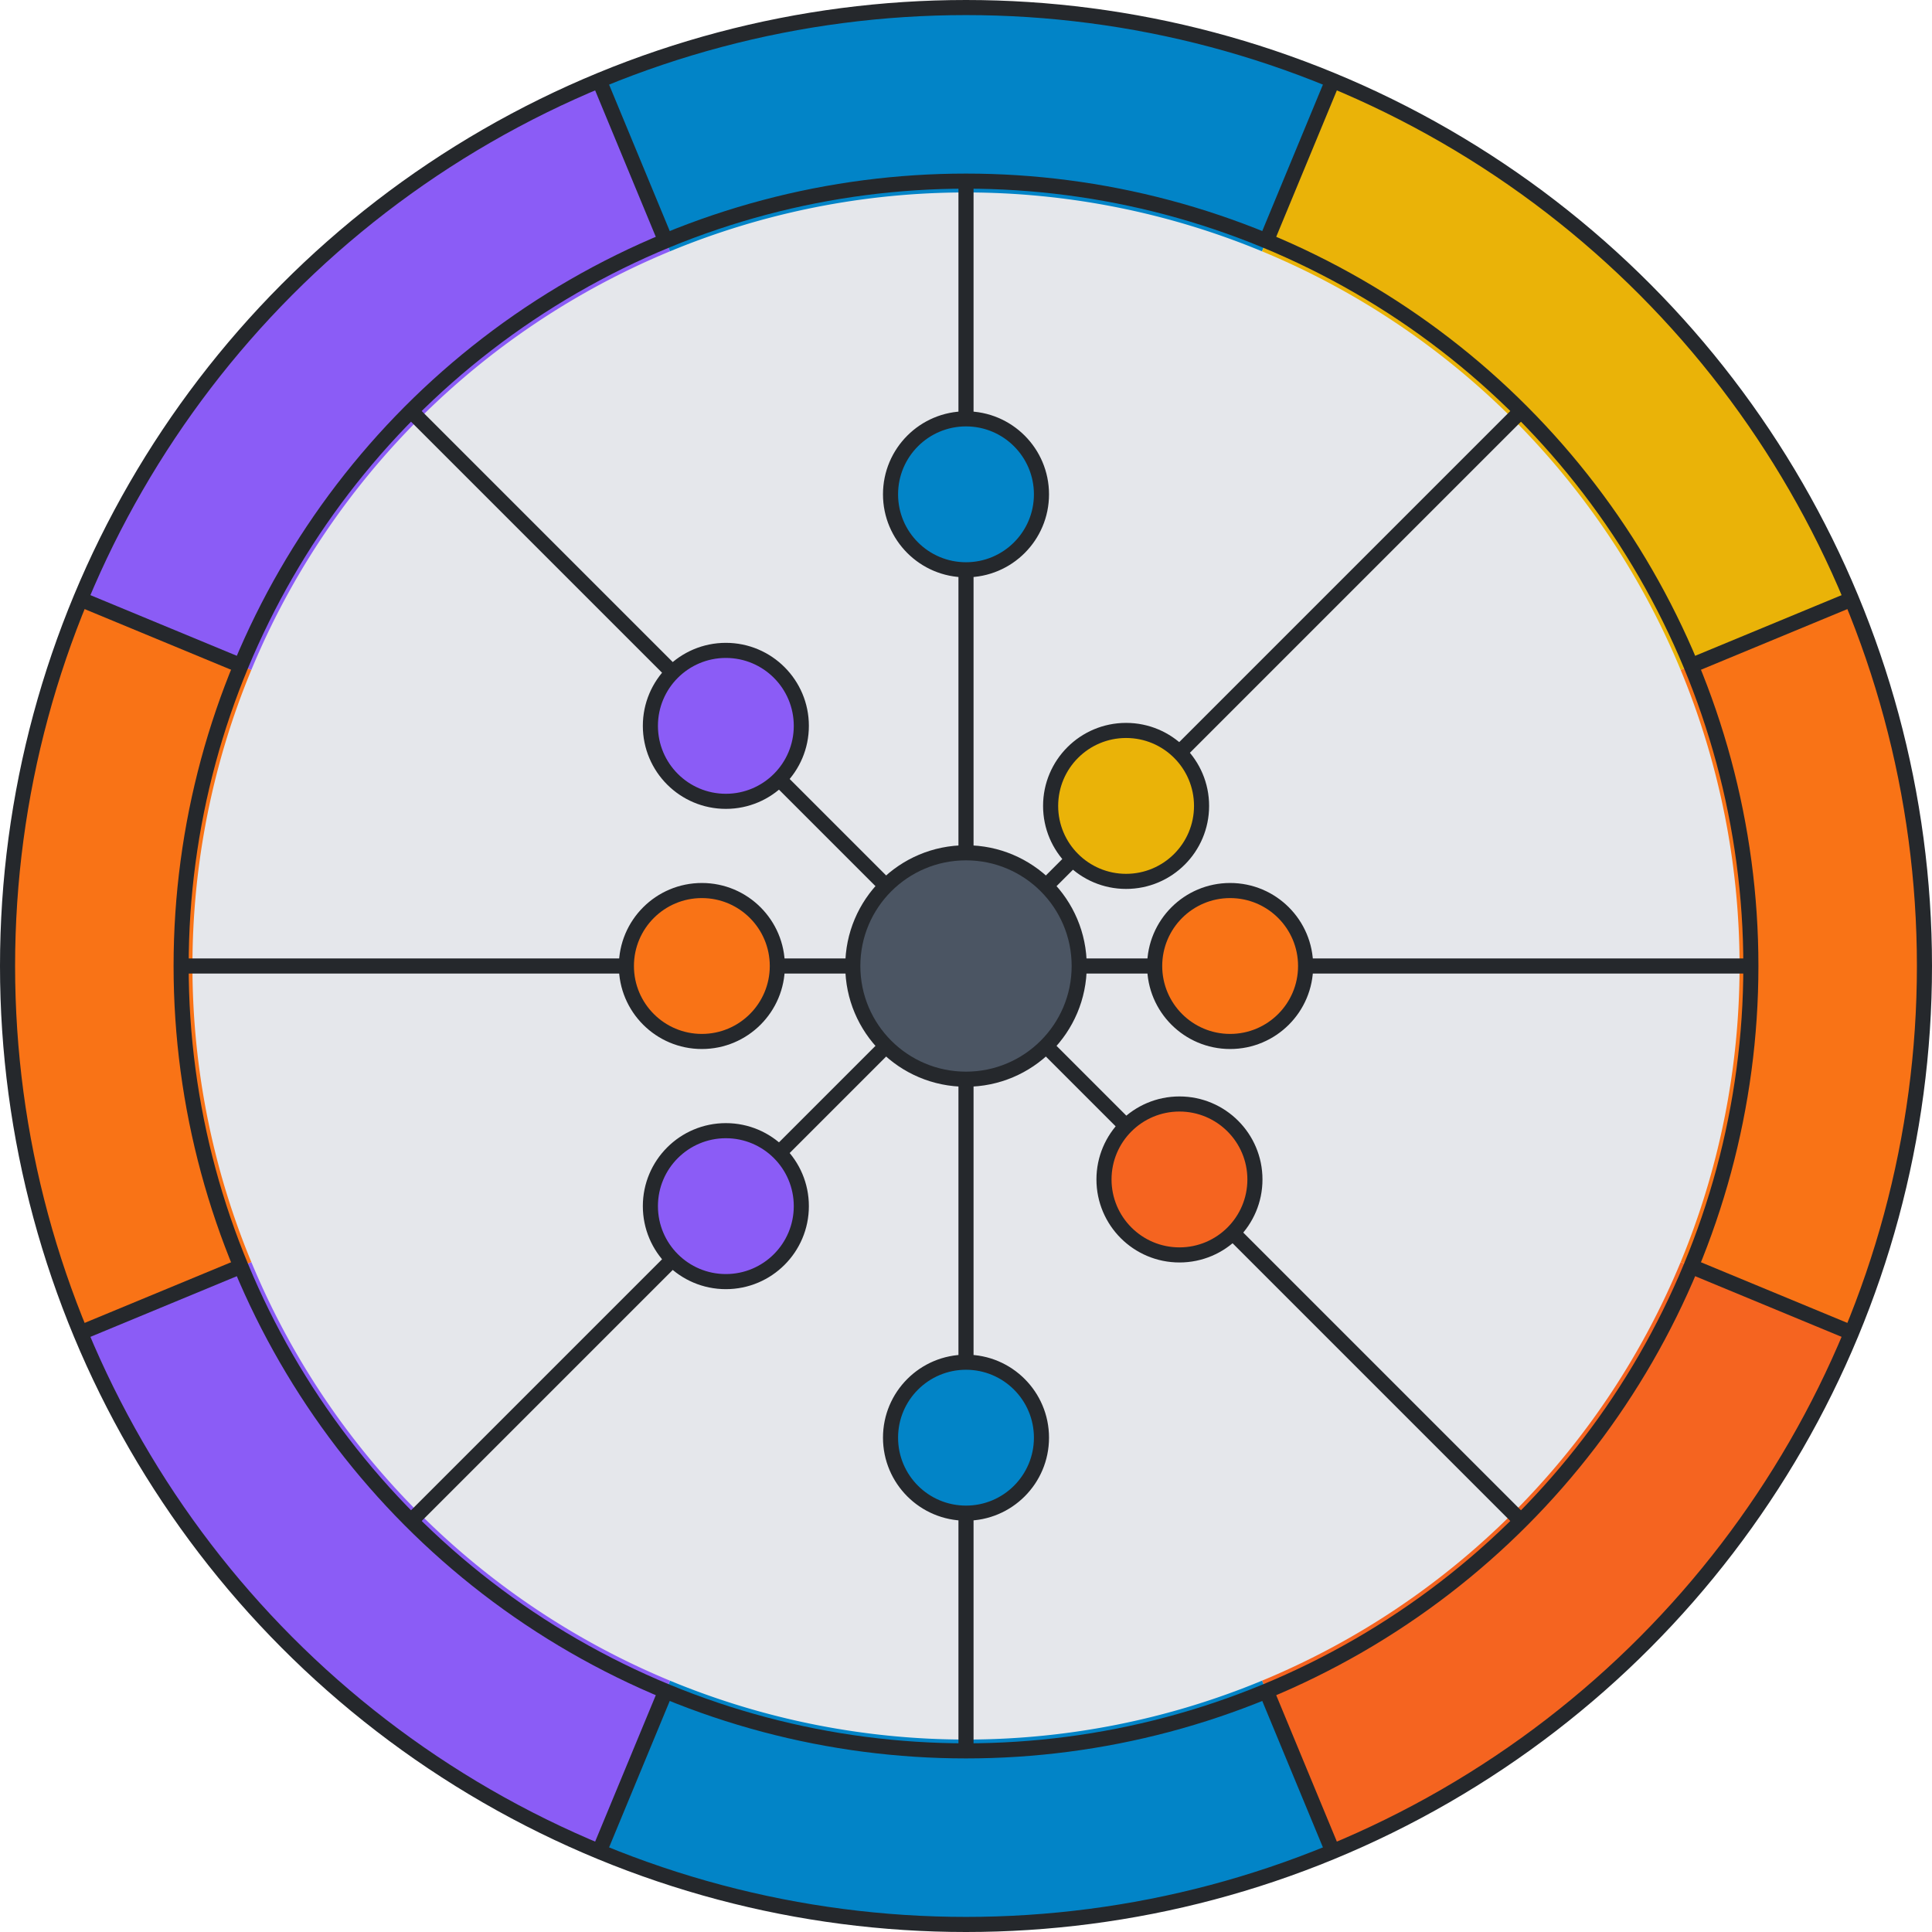 <svg viewBox="0 0 512 512" height="512" width="512" xmlns="http://www.w3.org/2000/svg" xmlns:xlink="http://www.w3.org/1999/xlink"><circle r="250" cx="256" cy="256" stroke-width="0" fill="#e5e7eb"></circle><path d="M 468.492 344.017 A 230 230 0 0 1 344.017 468.492" stroke-width="50" stroke="#F56420" fill="none"></path><path d="M 344.017 468.492 A 230 230 0 0 1 167.983 468.492" stroke-width="50" stroke="#0284C7" fill="none"></path><path d="M 167.983 468.492 A 230 230 0 0 1 43.508 344.017" stroke-width="50" stroke="#8B5CF6" fill="none"></path><path d="M 43.508 344.017 A 230 230 0 0 1 43.508 167.983" stroke-width="50" stroke="#F97316" fill="none"></path><path d="M 43.508 167.983 A 230 230 0 0 1 167.983 43.508" stroke-width="50" stroke="#8B5CF6" fill="none"></path><path d="M 167.983 43.508 A 230 230 0 0 1 344.017 43.508" stroke-width="50" stroke="#0284C7" fill="none"></path><path d="M 344.017 43.508 A 230 230 0 0 1 468.492 167.983" stroke-width="50" stroke="#EAB308" fill="none"></path><path d="M 468.492 167.983 A 230 230 0 0 1 468.492 344.017" stroke-width="50" stroke="#F97316" fill="none"></path><line x1="490.665" y1="353.202" x2="448.167" y2="335.598" stroke-width="4" stroke="#25282c"></line><line x1="353.202" y1="490.665" x2="335.598" y2="448.167" stroke-width="4" stroke="#25282c"></line><line x1="158.798" y1="490.665" x2="176.402" y2="448.167" stroke-width="4" stroke="#25282c"></line><line x1="21.335" y1="353.202" x2="63.833" y2="335.598" stroke-width="4" stroke="#25282c"></line><line x1="21.335" y1="158.798" x2="63.833" y2="176.402" stroke-width="4" stroke="#25282c"></line><line x1="158.798" y1="21.335" x2="176.402" y2="63.833" stroke-width="4" stroke="#25282c"></line><line x1="353.202" y1="21.335" x2="335.598" y2="63.833" stroke-width="4" stroke="#25282c"></line><line x1="490.665" y1="158.798" x2="448.167" y2="176.402" stroke-width="4" stroke="#25282c"></line><circle r="254" cx="256" cy="256" stroke-width="4" stroke="#25282c" fill="none"></circle><circle r="208" cx="256" cy="256" stroke-width="4" stroke="#25282c" fill="none"></circle><line x1="256" y1="256" x2="403.078" y2="403.078" stroke-width="4" stroke="#25282c"></line><line x1="256" y1="256" x2="256" y2="464" stroke-width="4" stroke="#25282c"></line><line x1="256" y1="256" x2="108.922" y2="403.078" stroke-width="4" stroke="#25282c"></line><line x1="256" y1="256" x2="48" y2="256" stroke-width="4" stroke="#25282c"></line><line x1="256" y1="256" x2="108.922" y2="108.922" stroke-width="4" stroke="#25282c"></line><line x1="256" y1="256" x2="256" y2="48" stroke-width="4" stroke="#25282c"></line><line x1="256" y1="256" x2="403.078" y2="108.922" stroke-width="4" stroke="#25282c"></line><line x1="256" y1="256" x2="464" y2="256" stroke-width="4" stroke="#25282c"></line><circle cx="312.569" cy="312.569" r="20" fill="#F56420" stroke-width="4" stroke="#25282c"></circle><circle cx="256" cy="381" r="20" fill="#0284C7" stroke-width="4" stroke="#25282c"></circle><circle cx="192.36" cy="319.64" r="20" fill="#8B5CF6" stroke-width="4" stroke="#25282c"></circle><circle cx="186" cy="256" r="20" fill="#F97316" stroke-width="4" stroke="#25282c"></circle><circle cx="192.36" cy="192.36" r="20" fill="#8B5CF6" stroke-width="4" stroke="#25282c"></circle><circle cx="256" cy="131" r="20" fill="#0284C7" stroke-width="4" stroke="#25282c"></circle><circle cx="298.426" cy="213.574" r="20" fill="#EAB308" stroke-width="4" stroke="#25282c"></circle><circle cx="326" cy="256" r="20" fill="#F97316" stroke-width="4" stroke="#25282c"></circle><circle r="30" cx="256" cy="256" stroke-width="4" stroke="#25282c" fill="#4b5563"></circle></svg>
